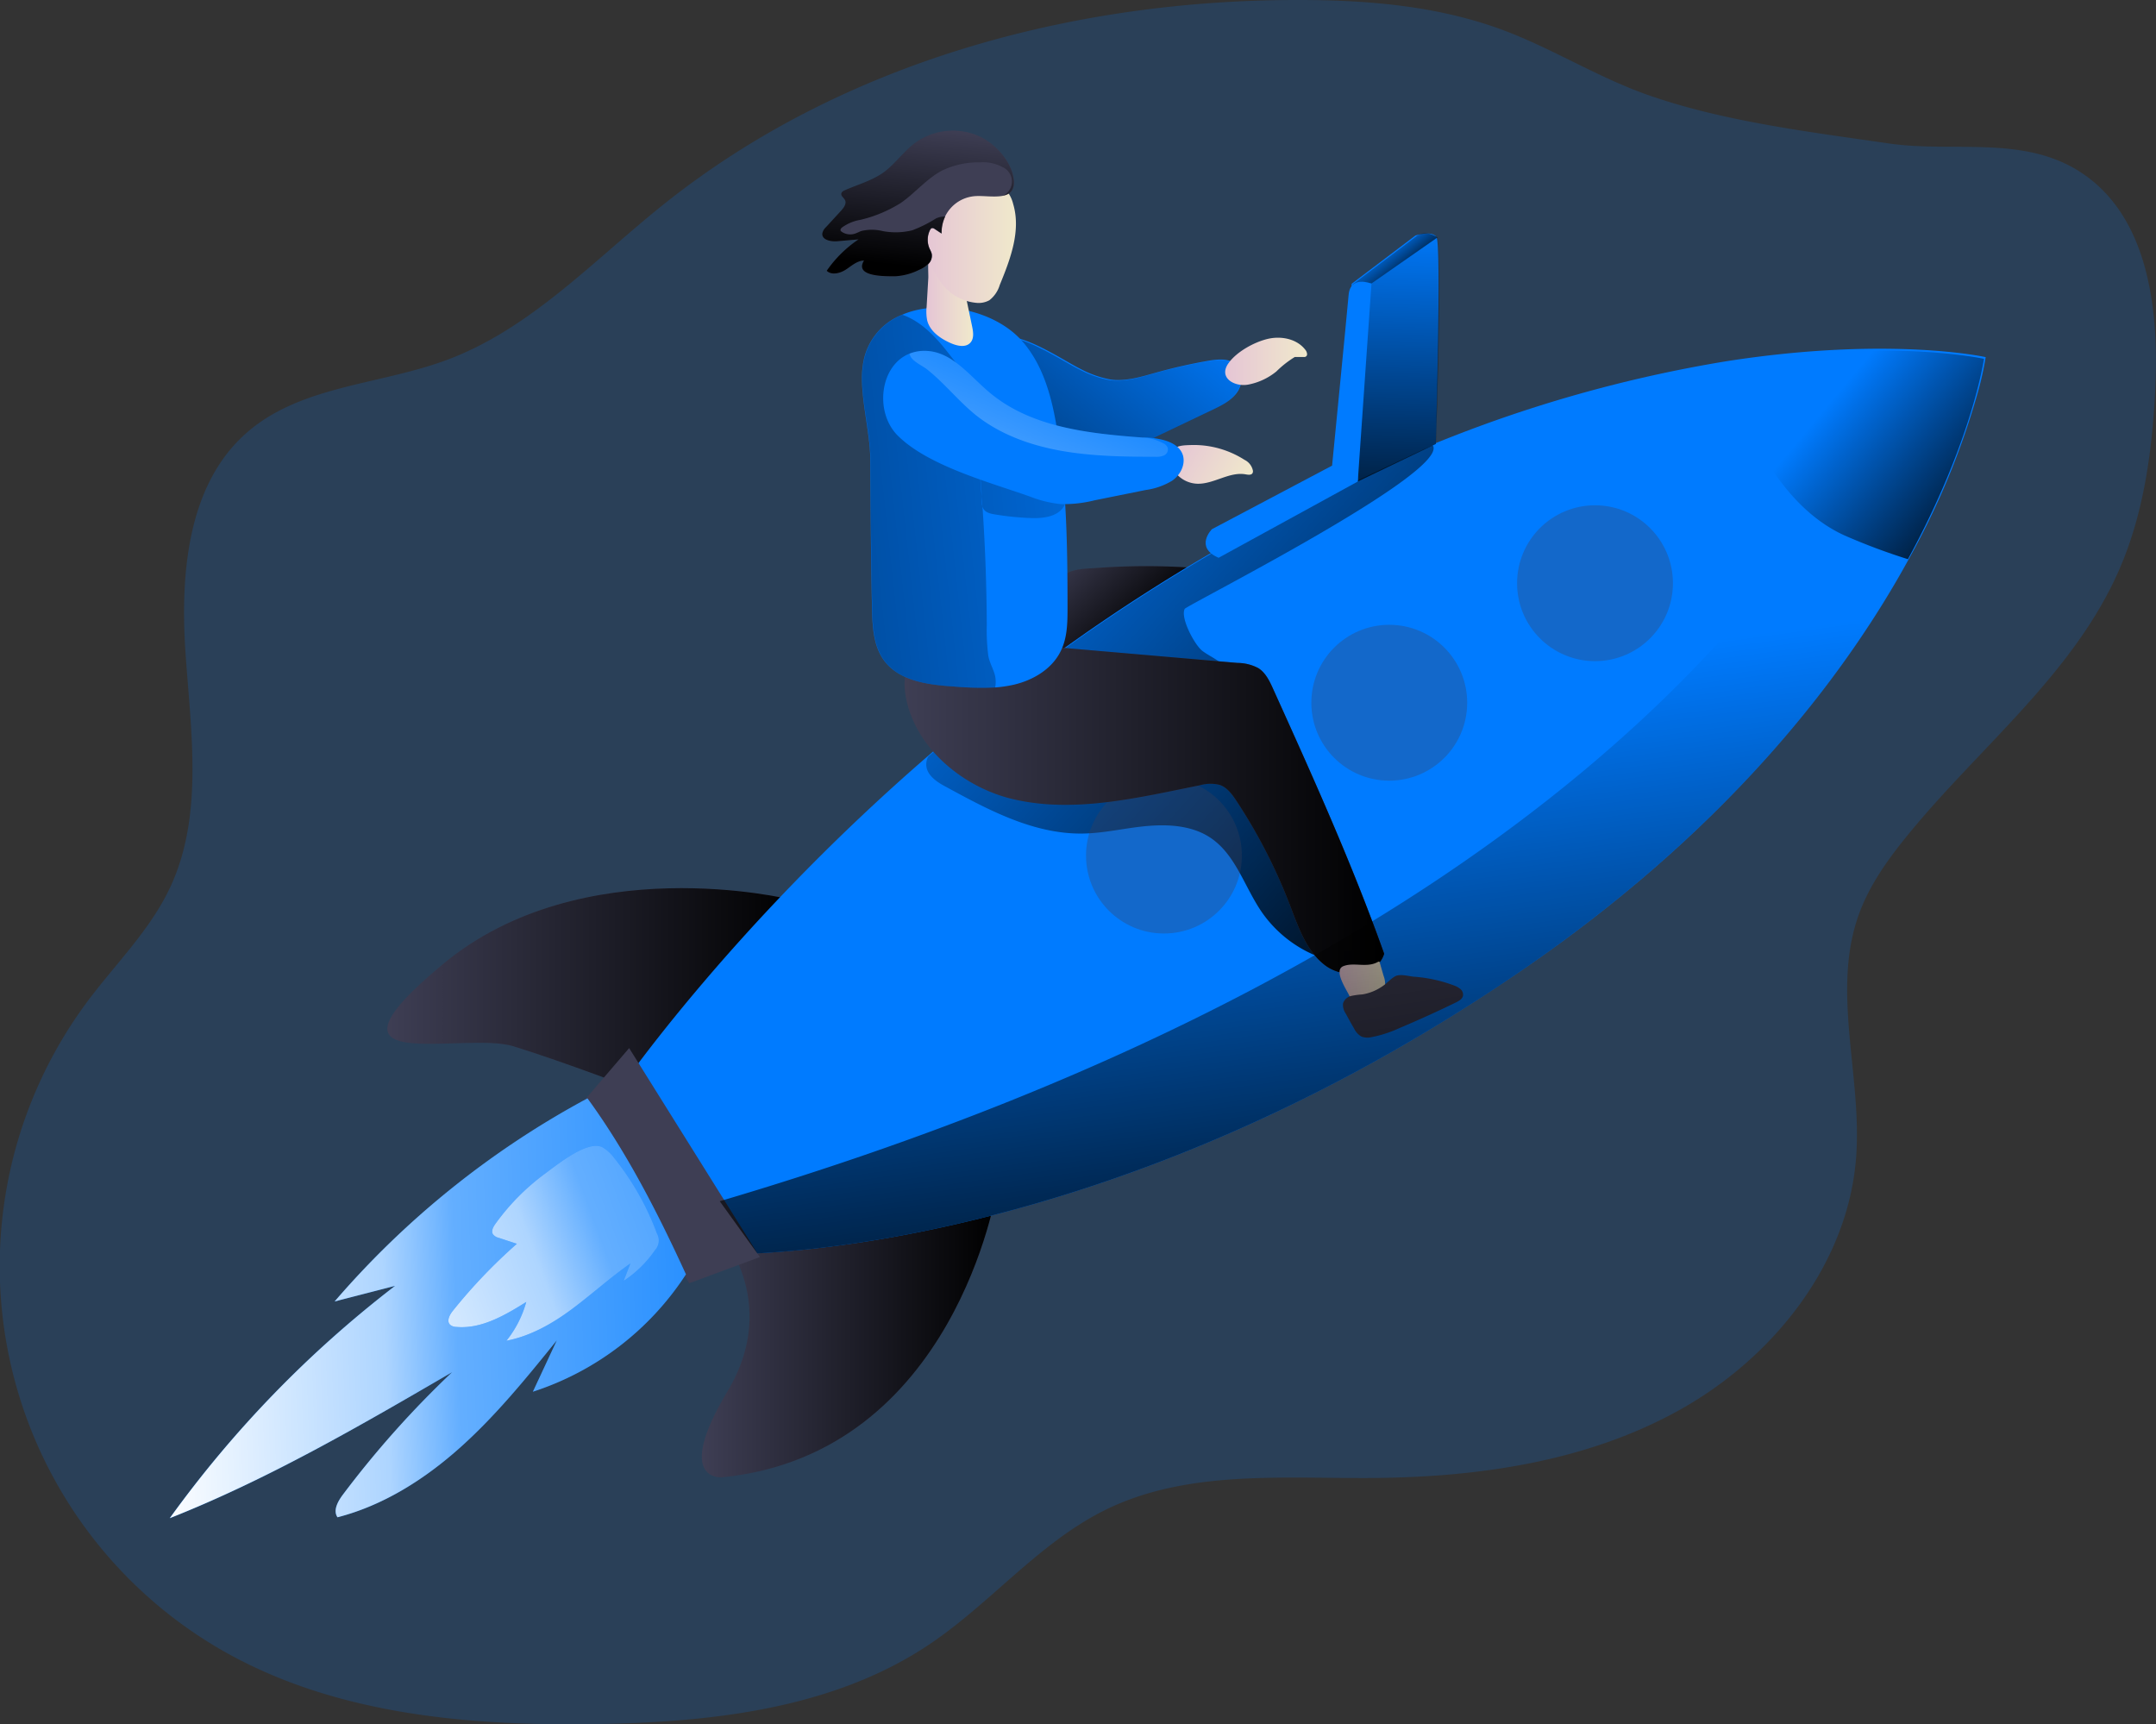 <svg id="Layer_1" data-name="Layer 1" xmlns="http://www.w3.org/2000/svg" xmlns:xlink="http://www.w3.org/1999/xlink" viewBox="0 0 459.3 367.32"><rect x="0" y="0" width="459.3" height="367.32" fill="#333333" stroke="none"/><defs><linearGradient id="linear-gradient" x1="101.98" y1="220.24" x2="190.22" y2="220.24" gradientUnits="userSpaceOnUse"><stop offset="0" stop-opacity="0"/><stop offset="0.99"/></linearGradient><linearGradient id="linear-gradient-2" x1="168.97" y1="290.76" x2="231.79" y2="290.76" xlink:href="#linear-gradient"/><linearGradient id="linear-gradient-3" x1="271.85" y1="69.17" x2="204.88" y2="153.15" xlink:href="#linear-gradient"/><linearGradient id="linear-gradient-4" x1="242.81" y1="129.08" x2="260.67" y2="147.9" xlink:href="#linear-gradient"/><linearGradient id="linear-gradient-5" x1="229.57" y1="101.95" x2="344.78" y2="205.56" xlink:href="#linear-gradient"/><linearGradient id="linear-gradient-6" x1="411.55" y1="92.31" x2="448.71" y2="123.2" xlink:href="#linear-gradient"/><linearGradient id="linear-gradient-7" x1="212.14" y1="181.45" x2="314.31" y2="181.45" xlink:href="#linear-gradient"/><linearGradient id="linear-gradient-8" x1="287.8" y1="108.96" x2="41.77" y2="135.69" xlink:href="#linear-gradient"/><linearGradient id="linear-gradient-9" x1="216.81" y1="72.99" x2="226.77" y2="72.99" gradientUnits="userSpaceOnUse"><stop offset="0" stop-color="#e5c5d5"/><stop offset="0.42" stop-color="#ead4d1"/><stop offset="1" stop-color="#f0e9cb"/></linearGradient><linearGradient id="linear-gradient-10" x1="216.32" y1="60.95" x2="235.89" y2="60.95" xlink:href="#linear-gradient-9"/><linearGradient id="linear-gradient-11" x1="216.67" y1="36.52" x2="213.89" y2="66.55" xlink:href="#linear-gradient"/><linearGradient id="linear-gradient-12" x1="280.47" y1="86.4" x2="297.91" y2="86.4" xlink:href="#linear-gradient-9"/><linearGradient id="linear-gradient-13" x1="-1514.82" y1="-432.12" x2="-1497.46" y2="-432.12" gradientTransform="translate(1399.54 1202.26) rotate(28.24)" xlink:href="#linear-gradient-9"/><linearGradient id="linear-gradient-14" x1="317.13" y1="57.03" x2="315.68" y2="134.25" xlink:href="#linear-gradient"/><linearGradient id="linear-gradient-15" x1="314.39" y1="62.4" x2="320.7" y2="69.61" xlink:href="#linear-gradient"/><linearGradient id="linear-gradient-16" x1="304.83" y1="218.55" x2="314.56" y2="218.55" xlink:href="#linear-gradient-9"/><linearGradient id="linear-gradient-17" x1="205.63" y1="284.99" x2="52.15" y2="290.3" gradientUnits="userSpaceOnUse"><stop offset="0.02" stop-color="#fff" stop-opacity="0"/><stop offset="0.58" stop-color="#fff" stop-opacity="0.39"/><stop offset="0.68" stop-color="#fff" stop-opacity="0.68"/><stop offset="1" stop-color="#fff"/></linearGradient><linearGradient id="linear-gradient-18" x1="224.82" y1="241.94" x2="89.68" y2="291.65" xlink:href="#linear-gradient-17"/><linearGradient id="linear-gradient-19" x1="247.49" y1="79.03" x2="218.53" y2="148.16" xlink:href="#linear-gradient-17"/><linearGradient id="linear-gradient-20" x1="304.84" y1="156.51" x2="325.11" y2="304.19" xlink:href="#linear-gradient"/></defs><title>Fast Working</title><path d="M369.69,29.35c-10.32-3.75-19.73-9.67-30-13.51-13.94-5.2-29-6.44-43.92-6.42-48.11,0-97.19,13.41-134.79,43.42C146,64.77,132.54,79.46,114.61,86.11c-14.19,5.28-30.87,5.41-42.35,15.28-12.84,11-14.43,30.19-13.28,47.09s3.9,34.75-3.32,50.07c-4.24,9-11.51,16.11-17.47,24.07a94.39,94.39,0,0,0,30,139.16c23.61,13,51.6,15.36,78.57,14.91,24.62-.41,50.37-3.3,70.8-17.05,13.16-8.87,23.5-21.87,37.79-28.77,17.23-8.3,37.33-6.48,56.46-6.6,22.66-.16,45.88-3.52,65.65-14.6s35.6-30.91,37.4-53.49c1.37-17.33-5.28-35.4.53-51.77,2.21-6.23,6.1-11.72,10.27-16.84C441,168.66,461.31,153,471,130.6c5.25-12.12,7-25.47,7.62-38.66.76-16.61-1.48-35.75-15.11-45.29C451.15,38,435.93,42,422,40,404.88,37.51,386,35.25,369.69,29.35Z" transform="translate(-19.46 -9.42)" fill="#007bff" opacity="0.18" style="isolation:isolate"/><path d="M187.74,201s-44.24-10.85-73.88,13.77,4.18,14.2,15,17.54,27.13,9.6,27.13,9.6S201.1,220.6,187.74,201Z" transform="translate(-19.46 -9.42)" fill="#3e3e54"/><path d="M187.74,201s-44.24-10.85-73.88,13.77,4.18,14.2,15,17.54,27.13,9.6,27.13,9.6S201.1,220.6,187.74,201Z" transform="translate(-19.46 -9.42)" fill="url(#linear-gradient)"/><path d="M172.24,271.24s27.83-18.36,45.08-12.8l14.47,4.45s-8.9,56.22-58.44,61.23c0,0-10.57,1.11,1.12-18.37S172.24,271.24,172.24,271.24Z" transform="translate(-19.46 -9.42)" fill="#3e3e54"/><path d="M172.24,271.24s27.83-18.36,45.08-12.8l14.47,4.45s-8.9,56.22-58.44,61.23c0,0-10.57,1.11,1.12-18.37S172.24,271.24,172.24,271.24Z" transform="translate(-19.46 -9.42)" fill="url(#linear-gradient-2)"/><path d="M249.75,88.06a22.12,22.12,0,0,0,6.35,2.22c3.27.43,6.52-.61,9.69-1.5A113.58,113.58,0,0,1,277,86.25c2.08-.35,4.51-.54,6,1s1.19,4.2-.11,5.91-3.31,2.69-5.25,3.62l-11.38,5.43a35.83,35.83,0,0,1-6.08,2.46c-8.67,2.34-17.67-2-25.22-6.83-2.91-1.88-6.06-4.36-6.18-7.82a11.43,11.43,0,0,1,.84-4A9.09,9.09,0,0,1,232,81.85C235.44,78.88,246.28,86.43,249.75,88.06Z" transform="translate(-19.46 -9.42)" fill="#007bff"/><path d="M249.51,88.18a22.12,22.12,0,0,0,6.35,2.22c3.27.43,6.52-.61,9.69-1.5a110.77,110.77,0,0,1,11.25-2.52c2.07-.36,4.51-.55,6,1s1.19,4.19-.11,5.9-3.31,2.69-5.25,3.62l-11.38,5.43a35.83,35.83,0,0,1-6.08,2.46c-8.67,2.34-17.67-2-25.22-6.83-2.91-1.87-6.06-4.36-6.18-7.82a11.11,11.11,0,0,1,.84-4A9.12,9.12,0,0,1,231.72,82C235.2,79,246,86.56,249.51,88.18Z" transform="translate(-19.46 -9.42)" fill="url(#linear-gradient-3)"/><path d="M272.37,130.29c-3.23,5-7.38,9.41-11.5,13.74s-8.24,8.59-13.72,10.62c-2.7,1-5.9,1.34-8.36-.18-2.67-1.64-3.77-5.15-3.27-8.25a16.61,16.61,0,0,1,4.43-8.17,44.44,44.44,0,0,1,5.66-5.81c2.26-1.72,4.66-1.63,7.61-1.84A144,144,0,0,1,272.37,130.29Z" transform="translate(-19.46 -9.42)" fill="#3e3e54"/><path d="M272.37,130.29c-3.23,5-7.38,9.41-11.5,13.74s-8.24,8.59-13.72,10.62c-2.7,1-5.9,1.34-8.36-.18-2.67-1.64-3.77-5.15-3.27-8.25a16.61,16.61,0,0,1,4.43-8.17,44.44,44.44,0,0,1,5.66-5.81c2.26-1.72,4.66-1.63,7.61-1.84A144,144,0,0,1,272.37,130.29Z" transform="translate(-19.46 -9.42)" fill="url(#linear-gradient-4)"/><path d="M442.48,85.5a68.2,68.2,0,0,1-1.58,7.17,163.82,163.82,0,0,1-14.62,35.51c-13.92,25.53-39.42,59-85.66,90-72.6,48.86-136.32,57-159.83,58.23-6.22.35-9.63.22-9.63.22l-21.29-33s24-35.73,67.32-73.2h0a394.33,394.33,0,0,1,64.71-45.76,368,368,0,0,1,42.76-20.58,287.73,287.73,0,0,1,62.66-17.73C422.13,80.94,442.48,85.5,442.48,85.5Z" transform="translate(-19.46 -9.42)" fill="#007bff"/><path d="M271.85,139.12c-1,1.85,2.11,7.75,3.81,9s3.78,2,5,3.74a2.63,2.63,0,0,1,.53,2.19c-.32,1.12-1.6,1.62-2.71,2l-29.84,9.18a4.8,4.8,0,0,0-2.22,1.13c-1.2,1.28-.6,3.52.77,4.59a8,8,0,0,0,5,1.24c9.65,0,20.25-4,28.33,1.24a24.26,24.26,0,0,1,5.89,6,83,83,0,0,1,12.9,25.07c.87,2.78,1.59,5.81.59,8.55a26.28,26.28,0,0,1-11.68-9.39c-3.62-5.28-5.48-12.06-10.75-15.68-3.85-2.65-8.83-3-13.49-2.61s-9.25,1.56-13.92,1.62c-10.4.13-20-5-29.16-10-1.91-1-4.08-2.49-4.12-4.67a3.62,3.62,0,0,1,.42-1.72h0a394.33,394.33,0,0,1,64.71-45.76,368,368,0,0,1,42.76-20.58C328.63,109.89,272.28,138.35,271.85,139.12Z" transform="translate(-19.46 -9.42)" fill="url(#linear-gradient-5)"/><path d="M442.11,85.86s-2.47,17.5-16.2,42.68a131.42,131.42,0,0,1-13-4.84c-17.42-7.46-24.6-31.85-25.92-36.91C421.76,81.31,442.11,85.86,442.11,85.86Z" transform="translate(-19.46 -9.42)" fill="url(#linear-gradient-6)"/><circle cx="339.79" cy="124.24" r="16.6" fill="#3e3e54" opacity="0.31"/><circle cx="295.96" cy="149.7" r="16.6" fill="#3e3e54" opacity="0.31"/><circle cx="247.96" cy="182.26" r="16.6" fill="#3e3e54" opacity="0.31"/><polygon points="134.03 223.27 161.86 267.79 146.83 273.36 124.01 234.96 134.03 223.27" fill="#3e3e54"/><path d="M235,179.59c13.15,3.18,26.87-.25,40.14-2.9a8,8,0,0,1,4.18-.06c1.57.55,2.62,2,3.54,3.39a115.68,115.68,0,0,1,11.39,22.19c1.8,4.69,3.49,9.79,7.49,12.83s11.14,2.36,12.59-2.45c-6.83-19.21-15.24-37.81-23.64-56.39-.76-1.68-1.6-3.46-3.16-4.45a9.6,9.6,0,0,0-4.43-1.11l-47.36-4.09c-10.64-.92-26.64-2.33-23.07,12.47C215.13,169.34,225,177.17,235,179.59Z" transform="translate(-19.46 -9.42)" fill="#3e3e54"/><path d="M235,179.59c13.15,3.18,26.87-.25,40.14-2.9a8,8,0,0,1,4.18-.06c1.57.55,2.62,2,3.54,3.39a115.68,115.68,0,0,1,11.39,22.19c1.8,4.69,3.49,9.79,7.49,12.83s11.14,2.36,12.59-2.45c-6.83-19.21-15.24-37.81-23.64-56.39-.76-1.68-1.6-3.46-3.16-4.45a9.6,9.6,0,0,0-4.43-1.11l-47.36-4.09c-10.64-.92-26.64-2.33-23.07,12.47C215.13,169.34,225,177.17,235,179.59Z" transform="translate(-19.46 -9.42)" fill="url(#linear-gradient-7)"/><path d="M246.88,138.65c0,3.23,0,6.57-1.45,9.47-1.85,3.8-5.84,6.19-10,7.16a27.12,27.12,0,0,1-4,.59,65.18,65.18,0,0,1-8.61-.19c-5.49-.36-11.72-1.11-15-5.53-2.3-3.11-2.5-7.25-2.59-11.12-.24-10.58-.29-21.16-.37-31.74,0-6.05-2.45-14.21-1.59-20a13.36,13.36,0,0,1,8.37-10.82c8.11-3.47,19.89-.92,25.64,5.69,4.61,5.28,6.39,12.43,7.47,19.36C246.72,113.75,246.87,126.23,246.88,138.65Z" transform="translate(-19.46 -9.42)" fill="#007bff"/><path d="M228.84,118.49q.78,12,.84,24a42.8,42.8,0,0,0,.32,6.6c.27,1.67,1.34,3.21,1.53,4.79a6.57,6.57,0,0,1-.06,2,65.18,65.18,0,0,1-8.61-.19c-5.49-.36-11.72-1.11-15-5.53-2.3-3.11-2.5-7.25-2.59-11.12-.24-10.58-.29-21.16-.37-31.74,0-6.05-2.45-14.21-1.59-20a13.36,13.36,0,0,1,8.37-10.82,11.33,11.33,0,0,1,1.86.8c3.51,1.86,6.16,5,8.58,8.16a25.78,25.78,0,0,1,3.2,5.11A26.61,26.61,0,0,1,227,98c.62,5.25,1.12,10.52,1.53,15.8.22,2.82-.53,4.6,2.51,5.14a58.58,58.58,0,0,0,7.82.83c2.67.12,5.83-.19,7.24-2.46a5.18,5.18,0,0,0-.45-5.59,9.91,9.91,0,0,0-4.83-3.3c-1.86-.68-3.82-1.06-5.7-1.69a14,14,0,0,1-5.17-2.89,8,8,0,0,1-2.66-5.19" transform="translate(-19.46 -9.42)" fill="url(#linear-gradient-8)"/><path d="M216.86,74.79a9.56,9.56,0,0,0,.12,2.88c.59,2.35,2.83,3.89,5.05,4.86,1.37.6,3.2,1,4.19-.15.77-.89.58-2.23.34-3.39l-1.32-6.31a21.09,21.09,0,0,0-1.15-4.13c-.58-1.35-4.41-6.85-6.35-5.45-.81.58-.47,4.54-.52,5.53Z" transform="translate(-19.46 -9.42)" fill="url(#linear-gradient-9)"/><path d="M217.06,63.28a16,16,0,0,0,3.46,7.07,10.41,10.41,0,0,0,6.89,3.58,4.73,4.73,0,0,0,2.82-.55,6.46,6.46,0,0,0,2.21-3.25c2.27-5.51,4.57-11.57,2.85-17.29a7,7,0,0,0-3.1-4.29,7.71,7.71,0,0,0-5.26-.29c-3,.68-7.5,2.24-9.44,4.8S216.4,60.47,217.06,63.28Z" transform="translate(-19.46 -9.42)" fill="url(#linear-gradient-10)"/><path d="M228.07,38.45a13.69,13.69,0,0,0-13.65,1.41c-2.52,1.89-4.32,4.61-6.89,6.42-2.42,1.71-5.35,2.49-8.06,3.69-.33.14-.7.35-.76.7-.1.54.53.89.78,1.38.38.75-.23,1.61-.8,2.24l-3.26,3.56a2.36,2.36,0,0,0-.77,1.34c-.11,1.37,1.83,1.76,3.2,1.64l4.52-.4a25.68,25.68,0,0,0-6.78,6.69c1,1.06,2.85.56,4.08-.25s2.4-2,3.86-1.92c-2.19,3.53,4.67,3.39,6.72,3.34a12.81,12.81,0,0,0,5-1.36,5.93,5.93,0,0,0,2-1.29,2.44,2.44,0,0,0,.7-2.19,6.28,6.28,0,0,0-.43-1,4.68,4.68,0,0,1,.06-4c.1-.19.23-.4.45-.43a.72.72,0,0,1,.49.17l1.51,1a7.7,7.7,0,0,1,7.32-8c3.12-.17,8.83,1.37,8.08-3.72C234.84,43.65,231.48,40,228.07,38.45Z" transform="translate(-19.46 -9.42)" fill="#3e3e54"/><path d="M233.07,51.14A3.36,3.36,0,0,0,233,45a8.67,8.67,0,0,0-4.7-1,18,18,0,0,0-7.94,1.65c-3.4,1.7-5.86,4.83-9,7a28.33,28.33,0,0,1-8.65,3.61,9.23,9.23,0,0,0-3.9,1.64c-.18.17-.36.4-.28.63a.74.74,0,0,0,.24.26,3.22,3.22,0,0,0,2.66.45c.52-.14,1-.42,1.48-.6a9.55,9.55,0,0,1,4.57,0,14.78,14.78,0,0,0,6.35-.17,28.06,28.06,0,0,0,5-2.5,4.19,4.19,0,0,1,2-.42,8.09,8.09,0,0,0-.77,3.59l-1.51-1A.72.72,0,0,0,218,58c-.21,0-.35.24-.45.43a4.72,4.72,0,0,0-.06,4,5.44,5.44,0,0,1,.42,1,2.38,2.38,0,0,1-.68,2.19,6.49,6.49,0,0,1-2,1.3,13,13,0,0,1-5,1.35c-2,0-8.89.19-6.71-3.34-1.46,0-2.7,1.17-3.86,1.92s-3,1.3-4.08.25a25.53,25.53,0,0,1,6.78-6.69l-4.52.4c-1.38.12-3.31-.27-3.2-1.64a2.4,2.4,0,0,1,.76-1.34l3.27-3.56c.57-.63,1.18-1.49.8-2.24-.25-.49-.88-.85-.78-1.38.06-.36.43-.56.76-.71,2.7-1.19,5.64-2,8.06-3.67,2.58-1.81,4.38-4.55,6.89-6.42a13.65,13.65,0,0,1,13.65-1.42c3.4,1.59,6.77,5.2,7.33,9C235.75,49.9,234.66,50.82,233.07,51.14Z" transform="translate(-19.46 -9.42)" fill="url(#linear-gradient-11)"/><path d="M289.59,81.6c2.83-.65,6.13,0,7.92,2.3a1.63,1.63,0,0,1,.4.92.58.58,0,0,1-.53.65h-2.09a21.7,21.7,0,0,0-3.92,3.08,13.5,13.5,0,0,1-5.95,2.79c-2.9.57-6.5-1.4-4.25-4.55C282.93,84.32,286.69,82.27,289.59,81.6Z" transform="translate(-19.46 -9.42)" fill="url(#linear-gradient-12)"/><path d="M284.57,107.37a3.3,3.3,0,0,1,1.81,2.35.92.92,0,0,1-.09.49c-.27.46-.94.35-1.47.26-3.45-.62-6.73,2.07-10.24,2a6.2,6.2,0,0,1-4.26-1.85c-1-1.07-2-3.09-1.44-4.59.59-1.72,2.59-1.75,4.15-1.8A20.06,20.06,0,0,1,284.57,107.37Z" transform="translate(-19.46 -9.42)" fill="url(#linear-gradient-13)"/><path d="M307.4,69.88,321,59.59s3.34-1.12,4.46.28-.14,44.06-.14,44.06l-16.84,7.93Z" transform="translate(-19.46 -9.42)" fill="#007bff"/><path d="M307.6,70l13.63-10.29s3.34-1.12,4.46.28-.34,44-.34,44l-16.64,8Z" transform="translate(-19.46 -9.42)" fill="url(#linear-gradient-14)"/><path d="M311.63,69.8,325.69,60s-2.51-1.81-4.46-.28S307.6,70,307.6,70Z" transform="translate(-19.46 -9.42)" fill="url(#linear-gradient-15)"/><path d="M306.88,221.46a2.34,2.34,0,0,0,.47.73,2.09,2.09,0,0,0,.87.43,5.85,5.85,0,0,0,4.86-.8,3.41,3.41,0,0,0,1.31-1.55,4.89,4.89,0,0,0-.19-3l-.83-2.88a.22.22,0,0,0-.05-.11c-.07,0-.16,0-.23,0-2.41,1.44-5.25,0-7.55,1C303.6,216.22,306.17,220,306.88,221.46Z" transform="translate(-19.46 -9.42)" fill="url(#linear-gradient-16)"/><path d="M309.68,221.26a16.24,16.24,0,0,0-2.41.33,2.38,2.38,0,0,0-1.7,1.58,3.26,3.26,0,0,0,.57,2.15c.58,1.07,1.16,2.14,1.78,3.19a4,4,0,0,0,1.53,1.7,3.55,3.55,0,0,0,2.12.16,25.94,25.94,0,0,0,6.15-2q6-2.53,11.91-5.41c.65-.32,1.37-.73,1.5-1.44a1.55,1.55,0,0,0-.49-1.35,4,4,0,0,0-1.28-.76,30.21,30.21,0,0,0-8.76-1.93c-1.06-.11-2.84-.61-3.83-.13s-1.94,1.66-3,2.3A10.47,10.47,0,0,1,309.68,221.26Z" transform="translate(-19.46 -9.42)" fill="#3e3e54"/><path d="M269.19,111.81a14.75,14.75,0,0,1-5.7,2L252.64,116a26.78,26.78,0,0,1-7.29.8,25.06,25.06,0,0,1-6.5-1.61c-8.42-3-21.77-6.53-28.23-13.07-4.89-5-3.69-14.9,2.63-17.38a8.66,8.66,0,0,1,3.78-.56c5.36.34,9,5.27,13.12,8.74,8.84,7.54,21.18,8.85,32.8,9.71l.24,0,.78,0c3,.22,6.7,1,7.52,3.87C272,108.53,270.86,110.64,269.19,111.81Z" transform="translate(-19.46 -9.42)" fill="#007bff"/><path d="M279.07,128.24,308.71,112l2.92-42.16s-4.5-1.86-4.87,2.41-3.52,36.36-3.52,36.36l-25.6,13.54S273.83,126,279.07,128.24Z" transform="translate(-19.46 -9.42)" fill="#007bff"/><path d="M165.59,280.89a61.48,61.48,0,0,1-32.61,25l5.1-10.94c-6.4,7.92-12.85,15.88-20.43,22.69s-16.43,12.46-26.29,15c-1-1.45.07-3.39,1.13-4.8a208.31,208.31,0,0,1,23.29-26.11c-19.53,11.37-39.14,22.78-60.15,31.1a237.54,237.54,0,0,1,48-49.49l-12.88,3.32a189.35,189.35,0,0,1,53.86-43.26C153,254.89,159.69,268,165.59,280.89Z" transform="translate(-19.46 -9.42)" fill="#007bff"/><path d="M165.59,280.89a61.48,61.48,0,0,1-32.61,25l5.1-10.94c-6.4,7.92-12.85,15.88-20.43,22.69s-16.43,12.46-26.29,15c-1-1.45.07-3.39,1.13-4.8a208.31,208.31,0,0,1,23.29-26.11c-19.53,11.37-39.14,22.78-60.15,31.1a237.54,237.54,0,0,1,48-49.49l-12.88,3.32a189.35,189.35,0,0,1,53.86-43.26C153,254.89,159.69,268,165.59,280.89Z" transform="translate(-19.46 -9.42)" fill="url(#linear-gradient-17)"/><path d="M125,270.13c-.47.65-.94,1.52-.53,2.21a2.18,2.18,0,0,0,1.25.77l3.85,1.27a114,114,0,0,0-13.66,14.3c-.69.86-1.36,2.17-.57,2.94a2.07,2.07,0,0,0,1.33.47c5.35.48,10.34-2.48,14.9-5.32a22.9,22.9,0,0,1-4.22,8.26c5.16-1,9.83-3.67,14-6.78s8.1-6.67,12.4-9.68l-1.42,3.7a24.25,24.25,0,0,0,6.68-6.56,3,3,0,0,0,.41-3.5,57.52,57.52,0,0,0-9.09-16.07,8.34,8.34,0,0,0-2.5-2.31c-3.14-1.65-9.69,3.72-12.21,5.57A48.27,48.27,0,0,0,125,270.13Z" transform="translate(-19.46 -9.42)" fill="#007bff"/><path d="M125,270.13c-.47.65-.94,1.52-.53,2.21a2.18,2.18,0,0,0,1.25.77l3.85,1.27a114,114,0,0,0-13.66,14.3c-.69.86-1.36,2.17-.57,2.94a2.07,2.07,0,0,0,1.33.47c5.35.48,10.34-2.48,14.9-5.32a22.9,22.9,0,0,1-4.22,8.26c5.16-1,9.83-3.67,14-6.78s8.1-6.67,12.4-9.68l-1.42,3.7a24.25,24.25,0,0,0,6.68-6.56,3,3,0,0,0,.41-3.5,57.52,57.52,0,0,0-9.09-16.07,8.34,8.34,0,0,0-2.5-2.31c-3.14-1.65-9.69,3.72-12.21,5.57A48.27,48.27,0,0,0,125,270.13Z" transform="translate(-19.46 -9.42)" fill="url(#linear-gradient-18)"/><path d="M267.4,106.45a4.17,4.17,0,0,1-1.89.27c-6.68,0-13.41-.1-20-1.27s-13.09-3.51-18.29-7.7c-3.67-3-6.57-6.71-10.25-9.63-1-.83-3.6-1.87-3.73-3.38a8.66,8.66,0,0,1,3.78-.56c5.36.34,9,5.27,13.12,8.74,8.84,7.54,21.18,8.85,32.8,9.71l.24,0a10.44,10.44,0,0,1,4.19,1.27,1.75,1.75,0,0,1,.87.95A1.43,1.43,0,0,1,267.4,106.45Z" transform="translate(-19.46 -9.42)" fill="url(#linear-gradient-19)"/><path d="M442.12,85.85l-1.23,6.82a162.62,162.62,0,0,1-14.61,35.51c-13.93,25.53-39.42,58.95-85.65,90-72.61,48.86-136.33,57-159.84,58.24l-8-11.11c183.88-54.29,227.32-141.17,232.38-141.89s20.28-37.64,20.28-37.64Z" transform="translate(-19.46 -9.42)" fill="url(#linear-gradient-20)"/><path d="M234.82,49.13a3.7,3.7,0,0,1-1.75,2,11.16,11.16,0,0,1-2,1l-7.85,3.16a6.69,6.69,0,0,1-2.48.34,4.19,4.19,0,0,0-2,.42,28.06,28.06,0,0,1-5,2.5,14.78,14.78,0,0,1-6.35.17,9.55,9.55,0,0,0-4.57,0c-.5.18-1,.46-1.48.6a3.22,3.22,0,0,1-2.66-.45.74.74,0,0,1-.24-.26c-.08-.23.1-.46.28-.63a9.23,9.23,0,0,1,3.9-1.64,28.33,28.33,0,0,0,8.65-3.61c3.16-2.13,5.62-5.26,9-7a18,18,0,0,1,7.94-1.65,8.67,8.67,0,0,1,4.7,1A3.71,3.71,0,0,1,234.82,49.13Z" transform="translate(-19.46 -9.42)" fill="none"/></svg>